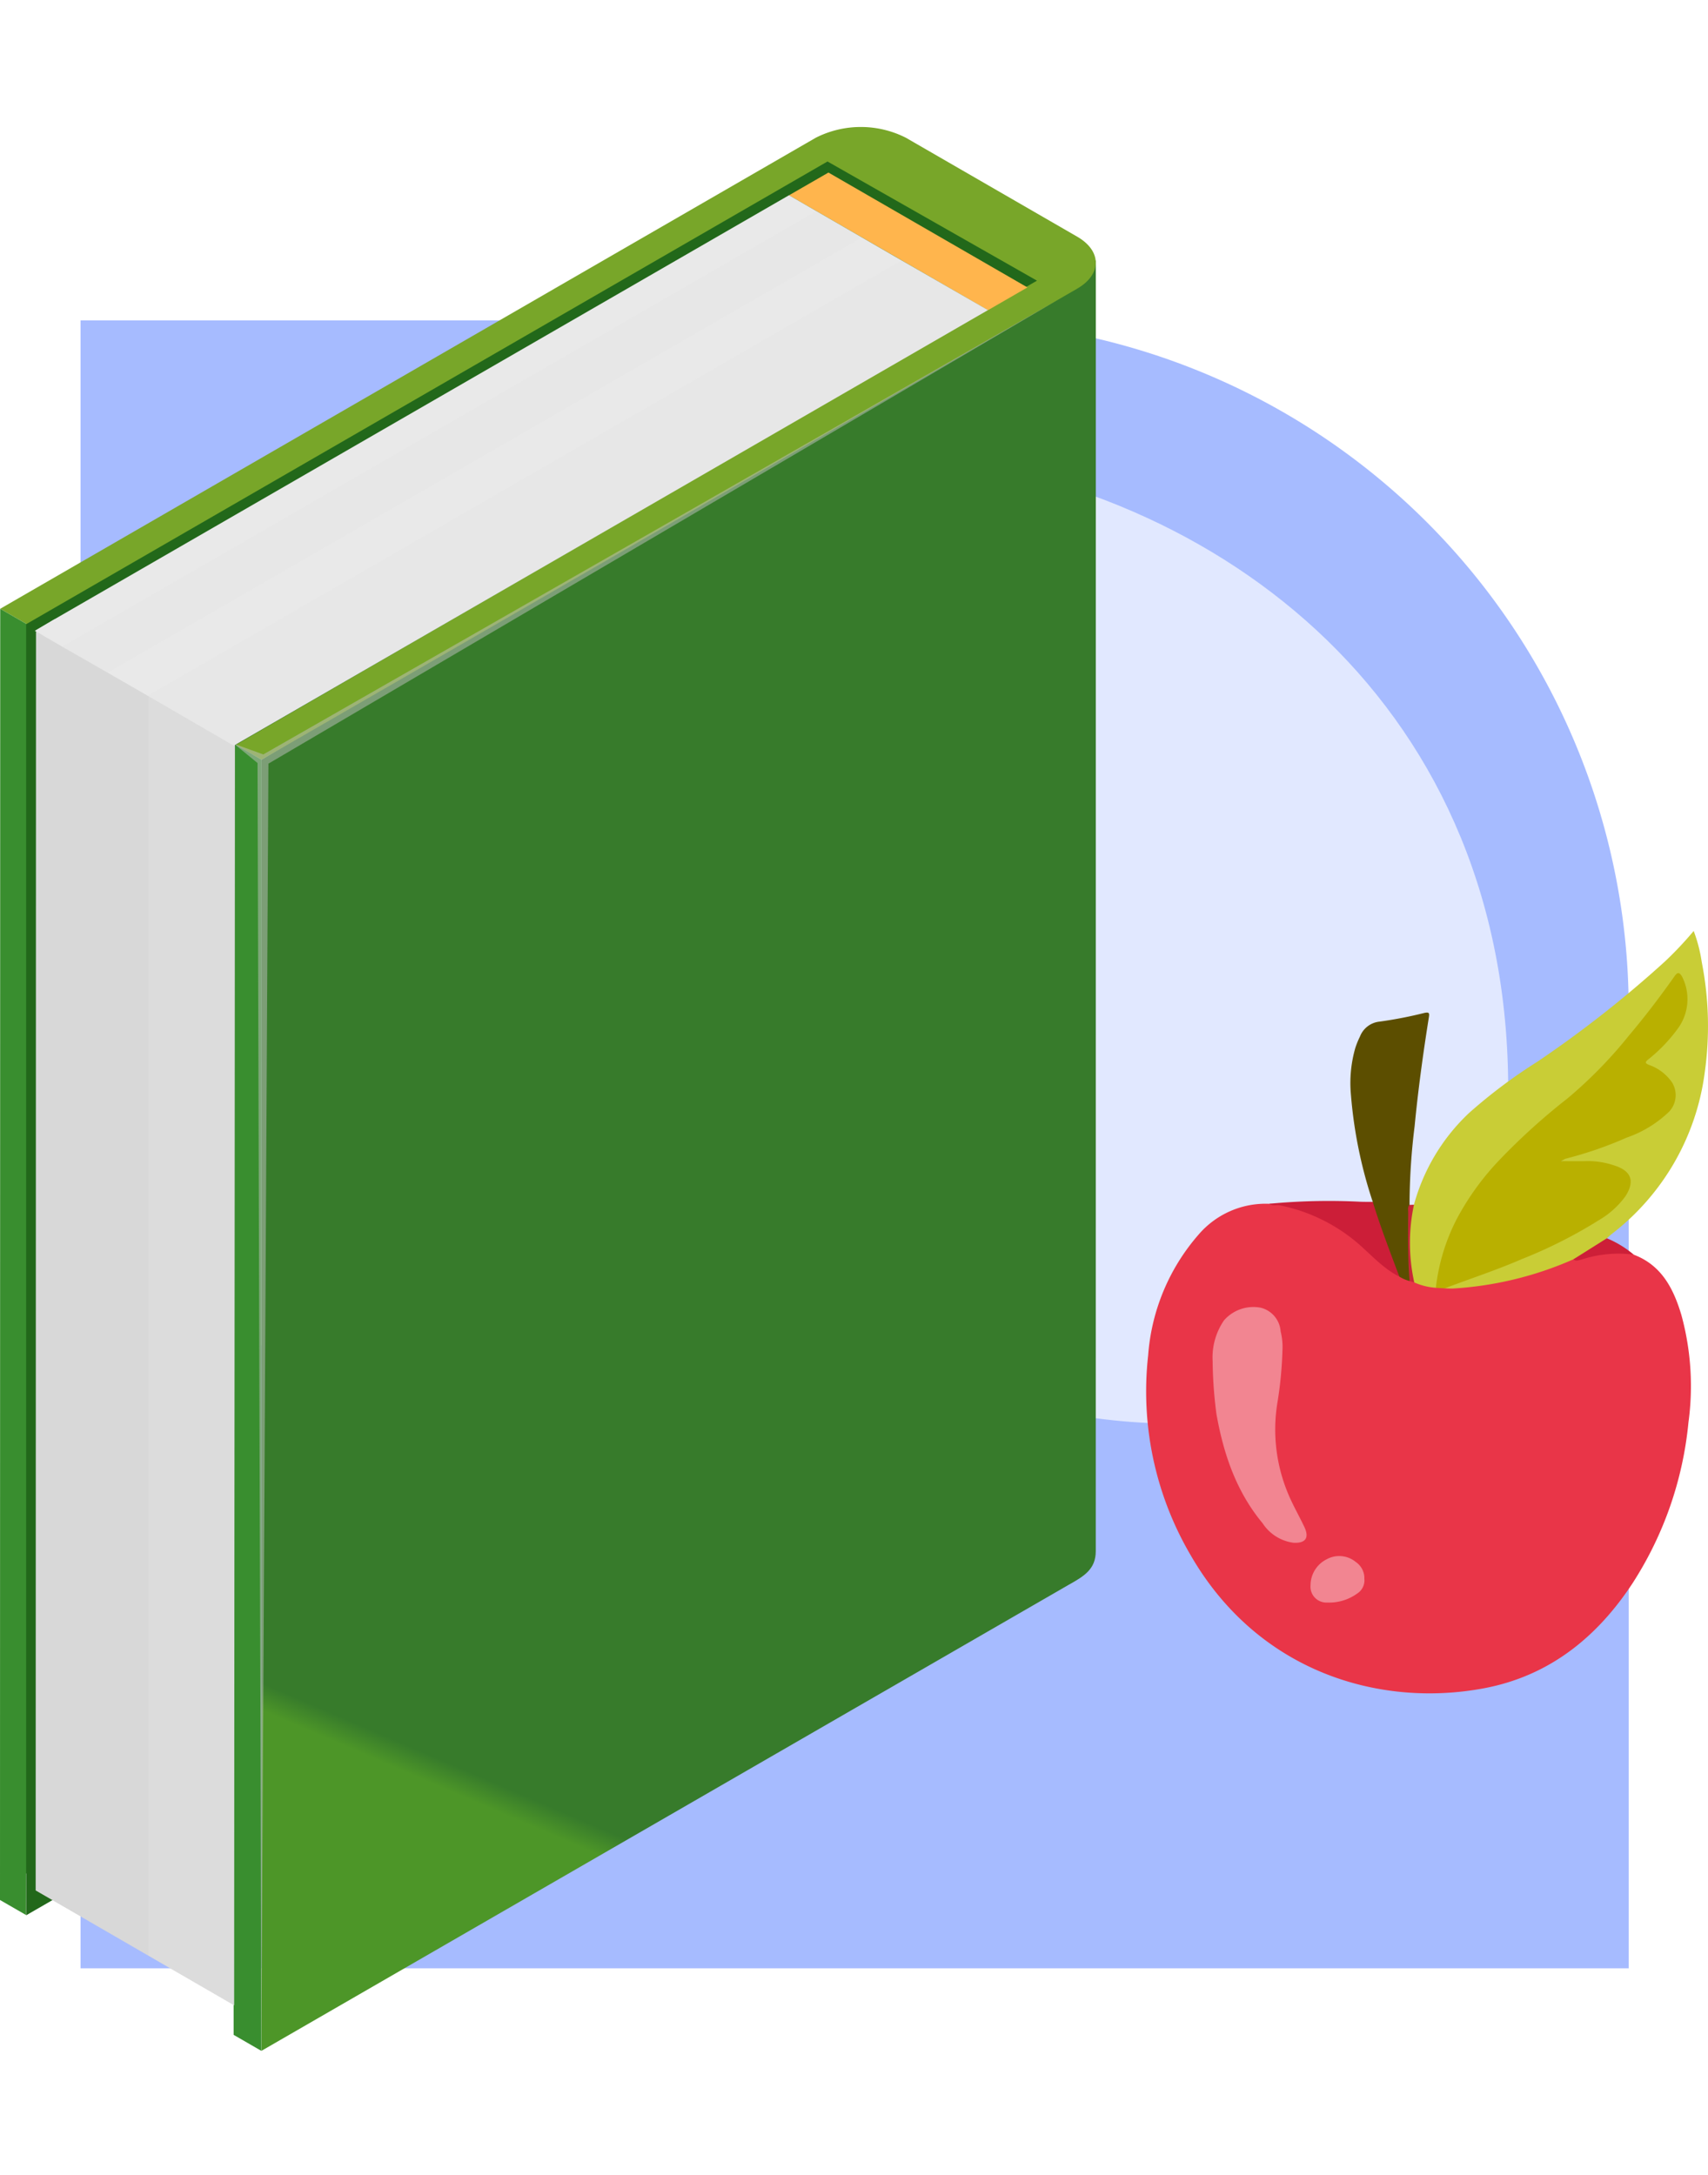 <svg xmlns="http://www.w3.org/2000/svg" xmlns:xlink="http://www.w3.org/1999/xlink" width="190.862" height="243" viewBox="0 0 190.862 243">
  <defs>
    <clipPath id="clip-path">
      <rect id="Rectángulo_35905" data-name="Rectángulo 35905" width="190.862" height="214.952" fill="none"/>
    </clipPath>
    <clipPath id="clip-path-2">
      <path id="Trazado_124457" data-name="Trazado 124457" d="M10.258,61.012l-.011,144.259,90.225-52.079c1.725-.961,3.013-1.75,3.013-3.748L103.491,5.23Z" transform="translate(-10.247 -5.23)" fill="none"/>
    </clipPath>
    <linearGradient id="linear-gradient" x1="0.156" y1="1.096" x2="0.169" y2="1.096" gradientUnits="objectBoundingBox">
      <stop offset="0" stop-color="#4d9628"/>
      <stop offset="0.005" stop-color="#4d9628"/>
      <stop offset="0.999" stop-color="#377b2b"/>
      <stop offset="1" stop-color="#377b2b"/>
    </linearGradient>
    <clipPath id="clip-path-3">
      <rect id="Rectángulo_35904" data-name="Rectángulo 35904" width="190.863" height="214.952" fill="none"/>
    </clipPath>
    <clipPath id="clip-path-4">
      <rect id="Rectángulo_35899" data-name="Rectángulo 35899" width="98.107" height="56.643" fill="none"/>
    </clipPath>
    <clipPath id="clip-path-5">
      <rect id="Rectángulo_35900" data-name="Rectángulo 35900" width="91.868" height="195.537" fill="none"/>
    </clipPath>
    <clipPath id="clip-path-6">
      <rect id="Rectángulo_35901" data-name="Rectángulo 35901" width="9.685" height="148.828" fill="none"/>
    </clipPath>
    <clipPath id="clip-path-7">
      <rect id="Rectángulo_35902" data-name="Rectángulo 35902" width="93.951" height="54.241" fill="none"/>
    </clipPath>
    <clipPath id="clip-path-8">
      <rect id="Rectángulo_35903" data-name="Rectángulo 35903" width="89.382" height="51.573" fill="none"/>
    </clipPath>
  </defs>
  <g id="Grupo_88134" data-name="Grupo 88134" transform="translate(-390 -964)">
    <g id="Grupo_88022" data-name="Grupo 88022">
      <g id="Grupo_87687" data-name="Grupo 87687" transform="translate(-213 45.434)">
        <path id="Rectángulo_34436" data-name="Rectángulo 34436" d="M0,0H96a77,77,0,0,1,77,77V184.116a0,0,0,0,1,0,0H0a0,0,0,0,1,0,0V0A0,0,0,0,1,0,0Z" transform="translate(612 954.362)" fill="#a6bbff"/>
        <g id="Grupo_87372" data-name="Grupo 87372" transform="translate(618.834 955.577)">
          <path id="Trazado_114646" data-name="Trazado 114646" d="M151.4,72.681c-1.152,17.828-14.827,34.849-33.347,35.905-21.272,1.63-40.8-10.036-61.986-10.159-10.8-.926-20.938,3.211-31.467,4.547C.823,103.846-2.8,75.9,1.635,57.886,20.34-27.038,152.7-15.484,151.4,72.681Z" transform="translate(1.291 13.295)" fill="#e1e8ff"/>
        </g>
      </g>
      <g id="Grupo_88019" data-name="Grupo 88019" transform="translate(390 978.188)" clip-path="url(#clip-path)">
        <g id="Grupo_88001" data-name="Grupo 88001" transform="translate(29.209 14.908)">
          <g id="Grupo_88000" data-name="Grupo 88000" clip-path="url(#clip-path-2)">
            <rect id="Rectángulo_35898" data-name="Rectángulo 35898" width="220.696" height="167.738" transform="translate(-75.426 165.709) rotate(-65.526)" fill="url(#linear-gradient)"/>
          </g>
        </g>
        <g id="Grupo_88018" data-name="Grupo 88018" transform="translate(0 -0.001)">
          <g id="Grupo_88017" data-name="Grupo 88017" clip-path="url(#clip-path-3)">
            <path id="Trazado_124458" data-name="Trazado 124458" d="M.008,53.828,91.145,1.2a11.147,11.147,0,0,1,10.068,0l19.136,11.049c2.776,1.6,2.776,4.21,0,5.818L29.206,70.689Z" transform="translate(0.015 0.002)" fill="#78a629"/>
            <path id="Trazado_124459" data-name="Trazado 124459" d="M26.108,173.554,2.9,160.154l-.006,4.661L0,163.147.023,18.885l29.2,16.861L29.2,180l-3.09-1.784Z" transform="translate(0 34.947)" fill="#398e2f"/>
            <path id="Trazado_124460" data-name="Trazado 124460" d="M1.025,197.3l15.213-8.785L24.357,66.584,113.98,14.667,90.572,1.352,1.025,53.049Z" transform="translate(1.898 2.503)" fill="#22681a"/>
            <path id="Trazado_124461" data-name="Trazado 124461" d="M1.4,161.338l22.177,12.833L23.666,33.4V30.9L16.14,26.568,11.7,24,6.6,21.05,3.547,19.285,1.437,20.531v.137Z" transform="translate(2.586 35.688)" fill="#d8d8d8"/>
            <g id="Grupo_88004" data-name="Grupo 88004" transform="translate(16.076 12.274)" opacity="0.1" style="mix-blend-mode: multiply;isolation: isolate">
              <g id="Grupo_88003" data-name="Grupo 88003">
                <g id="Grupo_88002" data-name="Grupo 88002" clip-path="url(#clip-path-4)">
                  <path id="Trazado_124462" data-name="Trazado 124462" d="M15.722,60.949,5.64,55.134,93.684,4.306l10.062,5.812Z" transform="translate(-5.639 -4.306)" fill="#d8d8d8"/>
                </g>
              </g>
            </g>
            <g id="Grupo_88007" data-name="Grupo 88007" transform="translate(26.159 19.416)" opacity="0.5" style="mix-blend-mode: overlay;isolation: isolate">
              <g id="Grupo_88006" data-name="Grupo 88006">
                <g id="Grupo_88005" data-name="Grupo 88005" clip-path="url(#clip-path-5)">
                  <path id="Trazado_124463" data-name="Trazado 124463" d="M101.046,6.811,12.44,57.5,9.176,56.313l2.62,2.144.428,143.892.79-143.82Z" transform="translate(-9.178 -6.811)" fill="#c1c1c1"/>
                </g>
              </g>
            </g>
            <path id="Trazado_124464" data-name="Trazado 124464" d="M30.931,4.326l4.407-2.54L57.572,14.619l-4.407,2.543Z" transform="translate(57.238 3.306)" fill="#ffb54d"/>
            <g id="Grupo_88010" data-name="Grupo 88010" transform="translate(16.569 61.031)" opacity="0.2" style="mix-blend-mode: multiply;isolation: isolate">
              <g id="Grupo_88009" data-name="Grupo 88009">
                <g id="Grupo_88008" data-name="Grupo 88008" clip-path="url(#clip-path-6)">
                  <path id="Trazado_124465" data-name="Trazado 124465" d="M15.388,170.239l-9.575-5.567L5.847,21.41,15.5,26.977Z" transform="translate(-5.812 -21.41)" fill="#e9e9e9"/>
                </g>
              </g>
            </g>
            <path id="Trazado_124466" data-name="Trazado 124466" d="M1.362,51.339l.14.066,2.913,1.7,5.094,2.913,4.444,2.563,9.64,5.587.14-.071,84.148-48.59L98.237,9.958,93.8,7.39,88.7,4.442,85.647,2.675,3.611,50.022,1.5,51.268Z" transform="translate(2.521 4.951)" fill="#e9e9e9"/>
            <g id="Grupo_88013" data-name="Grupo 88013" transform="translate(16.449 14.903)" opacity="0.1" style="mix-blend-mode: multiply;isolation: isolate">
              <g id="Grupo_88012" data-name="Grupo 88012">
                <g id="Grupo_88011" data-name="Grupo 88011" clip-path="url(#clip-path-7)">
                  <path id="Trazado_124467" data-name="Trazado 124467" d="M15.425,59.468,5.77,53.9,90.083,5.228l9.638,5.561Z" transform="translate(-5.771 -5.227)" fill="#d8d8d8"/>
                </g>
              </g>
            </g>
            <g id="Grupo_88016" data-name="Grupo 88016" transform="translate(6.929 9.411)" opacity="0.1" style="mix-blend-mode: multiply;isolation: isolate">
              <g id="Grupo_88015" data-name="Grupo 88015">
                <g id="Grupo_88014" data-name="Grupo 88014" clip-path="url(#clip-path-8)">
                  <path id="Trazado_124468" data-name="Trazado 124468" d="M2.431,51.962l5.094,2.91L91.812,6.249,86.709,3.3Z" transform="translate(-2.431 -3.302)" fill="#d8d8d8"/>
                </g>
              </g>
            </g>
            <path id="Trazado_124469" data-name="Trazado 124469" d="M99.4,47.888c3.138,1.183,4.464,3.82,5.342,6.767a30.05,30.05,0,0,1,.784,11.975A40.213,40.213,0,0,1,99.3,84.571c-4,6.1-9.37,10.41-16.658,11.773-11.756,2.195-25.278-1.9-32.755-14.894a36.16,36.16,0,0,1-4.74-22.285,23.086,23.086,0,0,1,5.658-13.54,9.873,9.873,0,0,1,7.876-3.418c4.723.145,8.332,2.588,11.613,5.678a16.07,16.07,0,0,0,2.976,2.249,5.028,5.028,0,0,0,1.146.544c.188.063.376.125.567.177a14.36,14.36,0,0,0,2.423.559c.3.014.6.02.906.014,3.446.18,6.71-.727,9.968-1.679q2.219-.65,4.384-1.465a2.105,2.105,0,0,0,.958-.094,21.849,21.849,0,0,1,3.506-.661,3.559,3.559,0,0,1,2.275.359" transform="translate(83.152 78.101)" fill="#e93548"/>
            <path id="Trazado_124470" data-name="Trazado 124470" d="M58.331,71.378a7.075,7.075,0,0,1-2.414-.6,1.207,1.207,0,0,1-.385-.787,19.109,19.109,0,0,1-.028-7.1,1.536,1.536,0,0,1,.379-.8,21.991,21.991,0,0,1,6.191-10.276A58.455,58.455,0,0,1,69.7,46.1a125.994,125.994,0,0,0,14.227-11.18,39.829,39.829,0,0,0,3.213-3.409,16.61,16.61,0,0,1,.9,3.469,37.041,37.041,0,0,1,.325,12.411,27.153,27.153,0,0,1-10.31,17.921c-.211.165-.408.353-.61.53A9.346,9.346,0,0,1,73.693,68.2,39.061,39.061,0,0,1,60.2,71.463c-.3.009-.6-.017-.892-.028.029-.408.393-.413.65-.5a100.661,100.661,0,0,0,12.628-5.105A22.242,22.242,0,0,0,78.7,61.817,4.094,4.094,0,0,0,79.7,60.252a1.521,1.521,0,0,0-.912-2.132,8.478,8.478,0,0,0-3.173-.678c-.872-.014-1.742.014-2.614-.014-.231-.009-.553.026-.6-.279-.034-.251.248-.342.45-.4a46.217,46.217,0,0,0,5.108-1.7c2.175-.849,4.393-1.648,6.1-3.352a2.537,2.537,0,0,0-.228-3.985,7.323,7.323,0,0,0-1.439-.924c-.935-.462-.938-.59-.2-1.277a17.675,17.675,0,0,0,3.121-3.429,5.243,5.243,0,0,0,.6-4.826c-.314-.847-.525-.864-1.04-.145-1.226,1.7-2.469,3.389-3.805,5a64.286,64.286,0,0,1-9.524,9.586A42.762,42.762,0,0,0,62,61.8a20.745,20.745,0,0,0-3.3,8.7,1.177,1.177,0,0,1-.362.878" transform="translate(102.122 58.316)" fill="#c9cd36"/>
            <path id="Trazado_124471" data-name="Trazado 124471" d="M59.539,64.706a4.358,4.358,0,0,1-1.14-.493,18.076,18.076,0,0,1-1.77-4.1c-.459-1.132-.79-2.312-1.174-3.472a.891.891,0,0,1-.031-.784,50.652,50.652,0,0,1-2.437-11.952,14.189,14.189,0,0,1,.49-5.248A9.793,9.793,0,0,1,54,37.378a2.626,2.626,0,0,1,2.2-1.659,46.8,46.8,0,0,0,4.957-.961c.61-.14.61.031.53.53-.641,4.025-1.194,8.067-1.585,12.126a72.338,72.338,0,0,0-.567,8.782,7.586,7.586,0,0,1-.02,2.5,23.577,23.577,0,0,0,.154,4.766c.06.4.211.864-.131,1.243" transform="translate(97.975 64.235)" fill="#5c4e00"/>
            <path id="Trazado_124472" data-name="Trazado 124472" d="M61.322,42.195c.872,2.828,1.933,5.587,2.973,8.355-2.1-1.055-3.54-2.925-5.365-4.319a19.285,19.285,0,0,0-7.99-3.649c-.393-.077-.824.114-1.183-.174a70.146,70.146,0,0,1,10.179-.228c.462.02.924.011,1.385.014" transform="translate(92.077 77.899)" fill="#cc1e38"/>
            <path id="Trazado_124473" data-name="Trazado 124473" d="M61.678,45.912l3.748-2.355a11.528,11.528,0,0,1,2.99,1.824,13.386,13.386,0,0,0-5.821.553c-.316.074-.619.231-.918-.023" transform="translate(114.137 80.604)" fill="#cd1f38"/>
            <path id="Trazado_124474" data-name="Trazado 124474" d="M55.369,50.771c-.208-2.548-.174-5.1-.154-7.657,0-.288-.094-.6.151-.852.165-.009.328-.014.493-.02a20.362,20.362,0,0,0,.034,8.683l-.525-.154" transform="translate(102.146 78.171)" fill="#c72737"/>
            <path id="Trazado_124475" data-name="Trazado 124475" d="M56.289,68.322a22.2,22.2,0,0,1,2.278-7.582,29.671,29.671,0,0,1,4.837-6.71,71.554,71.554,0,0,1,7.6-6.873,49.691,49.691,0,0,0,6.827-6.978c1.822-2.155,3.529-4.4,5.154-6.7.322-.462.547-.391.815.077a5.561,5.561,0,0,1-.4,5.7,17.662,17.662,0,0,1-3.412,3.577c-.353.285-.3.413.12.587a5.18,5.18,0,0,1,2.6,2,2.7,2.7,0,0,1-.359,3.227,12.918,12.918,0,0,1-4.752,2.9A42.794,42.794,0,0,1,70.773,53.9a3.42,3.42,0,0,0-.473.271c1.12,0,2.024.017,2.922-.006a9.076,9.076,0,0,1,3.036.5c1.87.6,2.286,1.739,1.229,3.406a9.741,9.741,0,0,1-3,2.705,52.841,52.841,0,0,1-8.637,4.356c-2.808,1.22-5.721,2.169-8.58,3.252-.328-.02-.653-.037-.978-.057" transform="translate(104.164 61.373)" fill="#b9b000"/>
            <path id="Trazado_124476" data-name="Trazado 124476" d="M55.349,51.076a43.848,43.848,0,0,1-.57,5.9,18.584,18.584,0,0,0,1.454,10.712c.487,1.063,1.063,2.084,1.562,3.138.564,1.2.154,1.827-1.18,1.77a4.871,4.871,0,0,1-3.483-2.181c-2.947-3.543-4.37-7.742-5.162-12.214a48.381,48.381,0,0,1-.425-5.912,7.311,7.311,0,0,1,1.274-4.547,4.355,4.355,0,0,1,4.113-1.408,2.938,2.938,0,0,1,2.212,2.637,7.23,7.23,0,0,1,.205,2.107" transform="translate(87.961 85.588)" fill="#f28591"/>
            <path id="Trazado_124477" data-name="Trazado 124477" d="M57.4,58.617a1.75,1.75,0,0,1-.8,1.576,5.363,5.363,0,0,1-3.366,1.012,1.777,1.777,0,0,1-1.856-1.933,3.263,3.263,0,0,1,1.8-2.9,2.913,2.913,0,0,1,3.281.319,2.172,2.172,0,0,1,.932,1.921" transform="translate(95.068 103.656)" fill="#f28591"/>
          </g>
        </g>
      </g>
    </g>
    <rect id="Rectángulo_35987" data-name="Rectángulo 35987" width="190" height="243" transform="translate(390 964)" fill="none"/>
  </g>
</svg>
